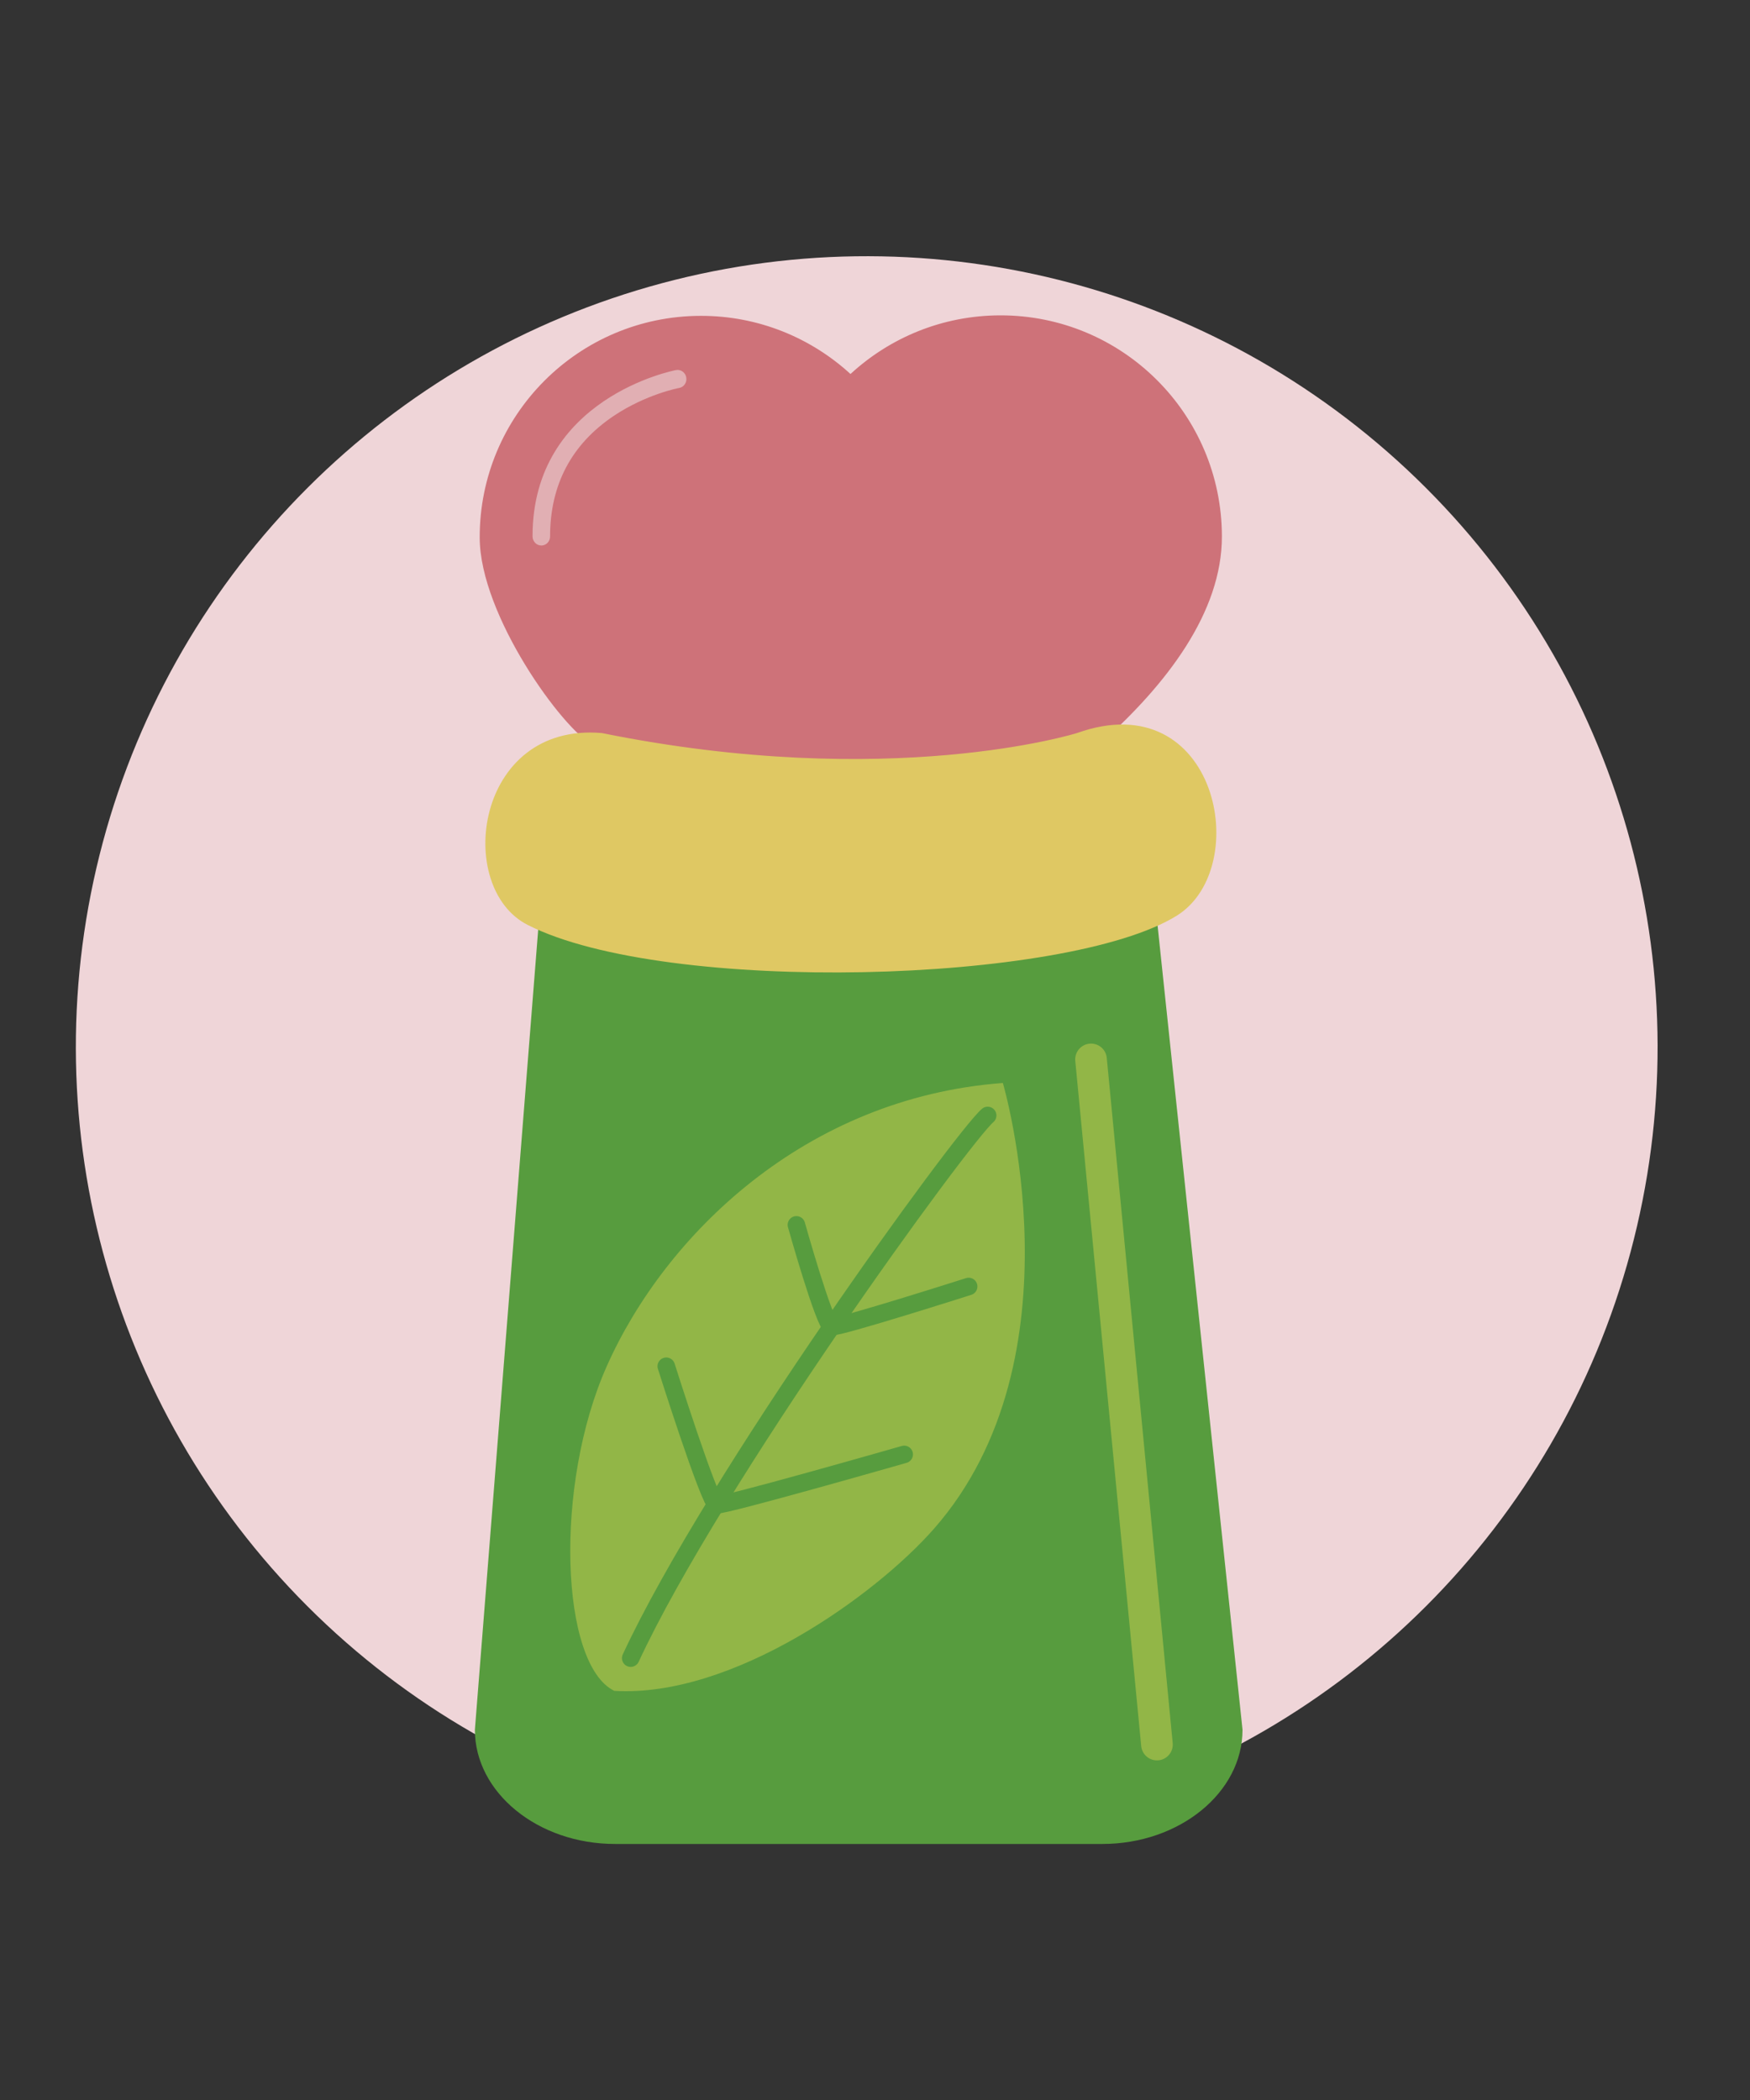 <?xml version="1.0" encoding="utf-8"?>
<!-- Generator: Adobe Illustrator 26.1.0, SVG Export Plug-In . SVG Version: 6.00 Build 0)  -->
<svg version="1.1" id="Capa_1" xmlns="http://www.w3.org/2000/svg" xmlns:xlink="http://www.w3.org/1999/xlink" x="0px" y="0px"
	 viewBox="0 0 141.73 170.08" style="enable-background:new 0 0 141.73 170.08;" xml:space="preserve">
<rect x="0" y="0" width="141.73" height="170.08" fill="#333333" stroke="none"/>
<style type="text/css">
	.st0{fill:#FFFFFF;}
	.st1{fill:#EFD5D8;}
	.st2{fill:#CE7279;}
	.st3{fill:#E1AFB3;}
	.st4{fill:#579C3E;}
	.st5{fill:#DFC863;}
	.st6{fill:none;stroke:#92B647;stroke-width:2.562;stroke-linecap:round;stroke-linejoin:round;stroke-miterlimit:10;}
	.st7{fill:#92B647;}
	.st8{fill:none;stroke:#579C3E;stroke-width:1.419;stroke-linecap:round;stroke-linejoin:round;stroke-miterlimit:10;}
</style>
<path class="st0" d="M232.85,216.46"/>
<path class="st0" d="M232.85-283.54"/>
<g>
	<g>
		
			<ellipse transform="matrix(0.707 -0.707 0.707 0.707 -39.398 74.487)" class="st1" cx="70.21" cy="84.8" rx="64.06" ry="64.06"/>
		<g>
			<g>
				<path class="st2" d="M48,60.31c24.02,10.26,41.01,0,41.01,0c5.5-4.88,9.96-10.74,9.95-16.88C98.94,33.53,90.9,25.52,81,25.54
					c-4.68,0.01-8.93,1.81-12.12,4.75c-3.2-2.93-7.46-4.72-12.14-4.71c-9.9,0.02-17.91,8.06-17.89,17.96
					C38.86,49.85,45.63,59.14,48,60.31z"/>
				<g>
					<path class="st3" d="M43.89,44.18c-0.02,0-0.03,0-0.05,0c-0.39,0-0.71-0.33-0.71-0.74C43.12,32.2,54.64,29.99,54.76,29.97
						c0.38-0.07,0.75,0.2,0.82,0.6c0.07,0.4-0.19,0.78-0.57,0.85c-0.03,0-2.69,0.51-5.3,2.26c-3.43,2.3-5.16,5.59-5.16,9.77
						C44.55,43.84,44.26,44.15,43.89,44.18z"/>
				</g>
			</g>
			<path class="st4" d="M89.28,149.34H49.81c-6.25,0-11.35-4.16-11.35-9.25l5.2-65.71c0-5.08,50.03-5.08,50.03,0l6.94,65.71
				C100.63,145.18,95.52,149.34,89.28,149.34z"/>
			<path class="st5" d="M42.76,74.92c-5.99-3-4.3-16.45,5.99-15.55c23.37,4.73,38.47,0,38.47,0c11.35-4.06,14.32,10.89,8.1,14.78
				C86.46,79.68,53.96,80.59,42.76,74.92z"/>
			<line class="st6" x1="88.36" y1="85.8" x2="93.7" y2="141.29"/>
			<g>
				<path class="st7" d="M49.14,110.65c4.7-10.57,16.03-21.74,32.08-22.94c0,0,6.57,22.23-5.56,36.08
					c-4.79,5.46-16.35,13.72-25.91,13.15C45.37,134.8,44.86,120.26,49.14,110.65z"/>
				<path class="st8" d="M79.99,90.34c-2.09,1.79-22.19,29.47-28.91,43.95"/>
				<path class="st8" d="M64.5,99.2c0,0,2.28,8.13,2.85,8.24c0.57,0.11,11.1-3.25,11.1-3.25"/>
				<path class="st8" d="M53.96,110.65c0,0,3.51,11.11,4.08,11.22c0.57,0.11,15.19-4.08,15.19-4.08"/>
			</g>
		</g>
	</g>
</g>
</svg>
